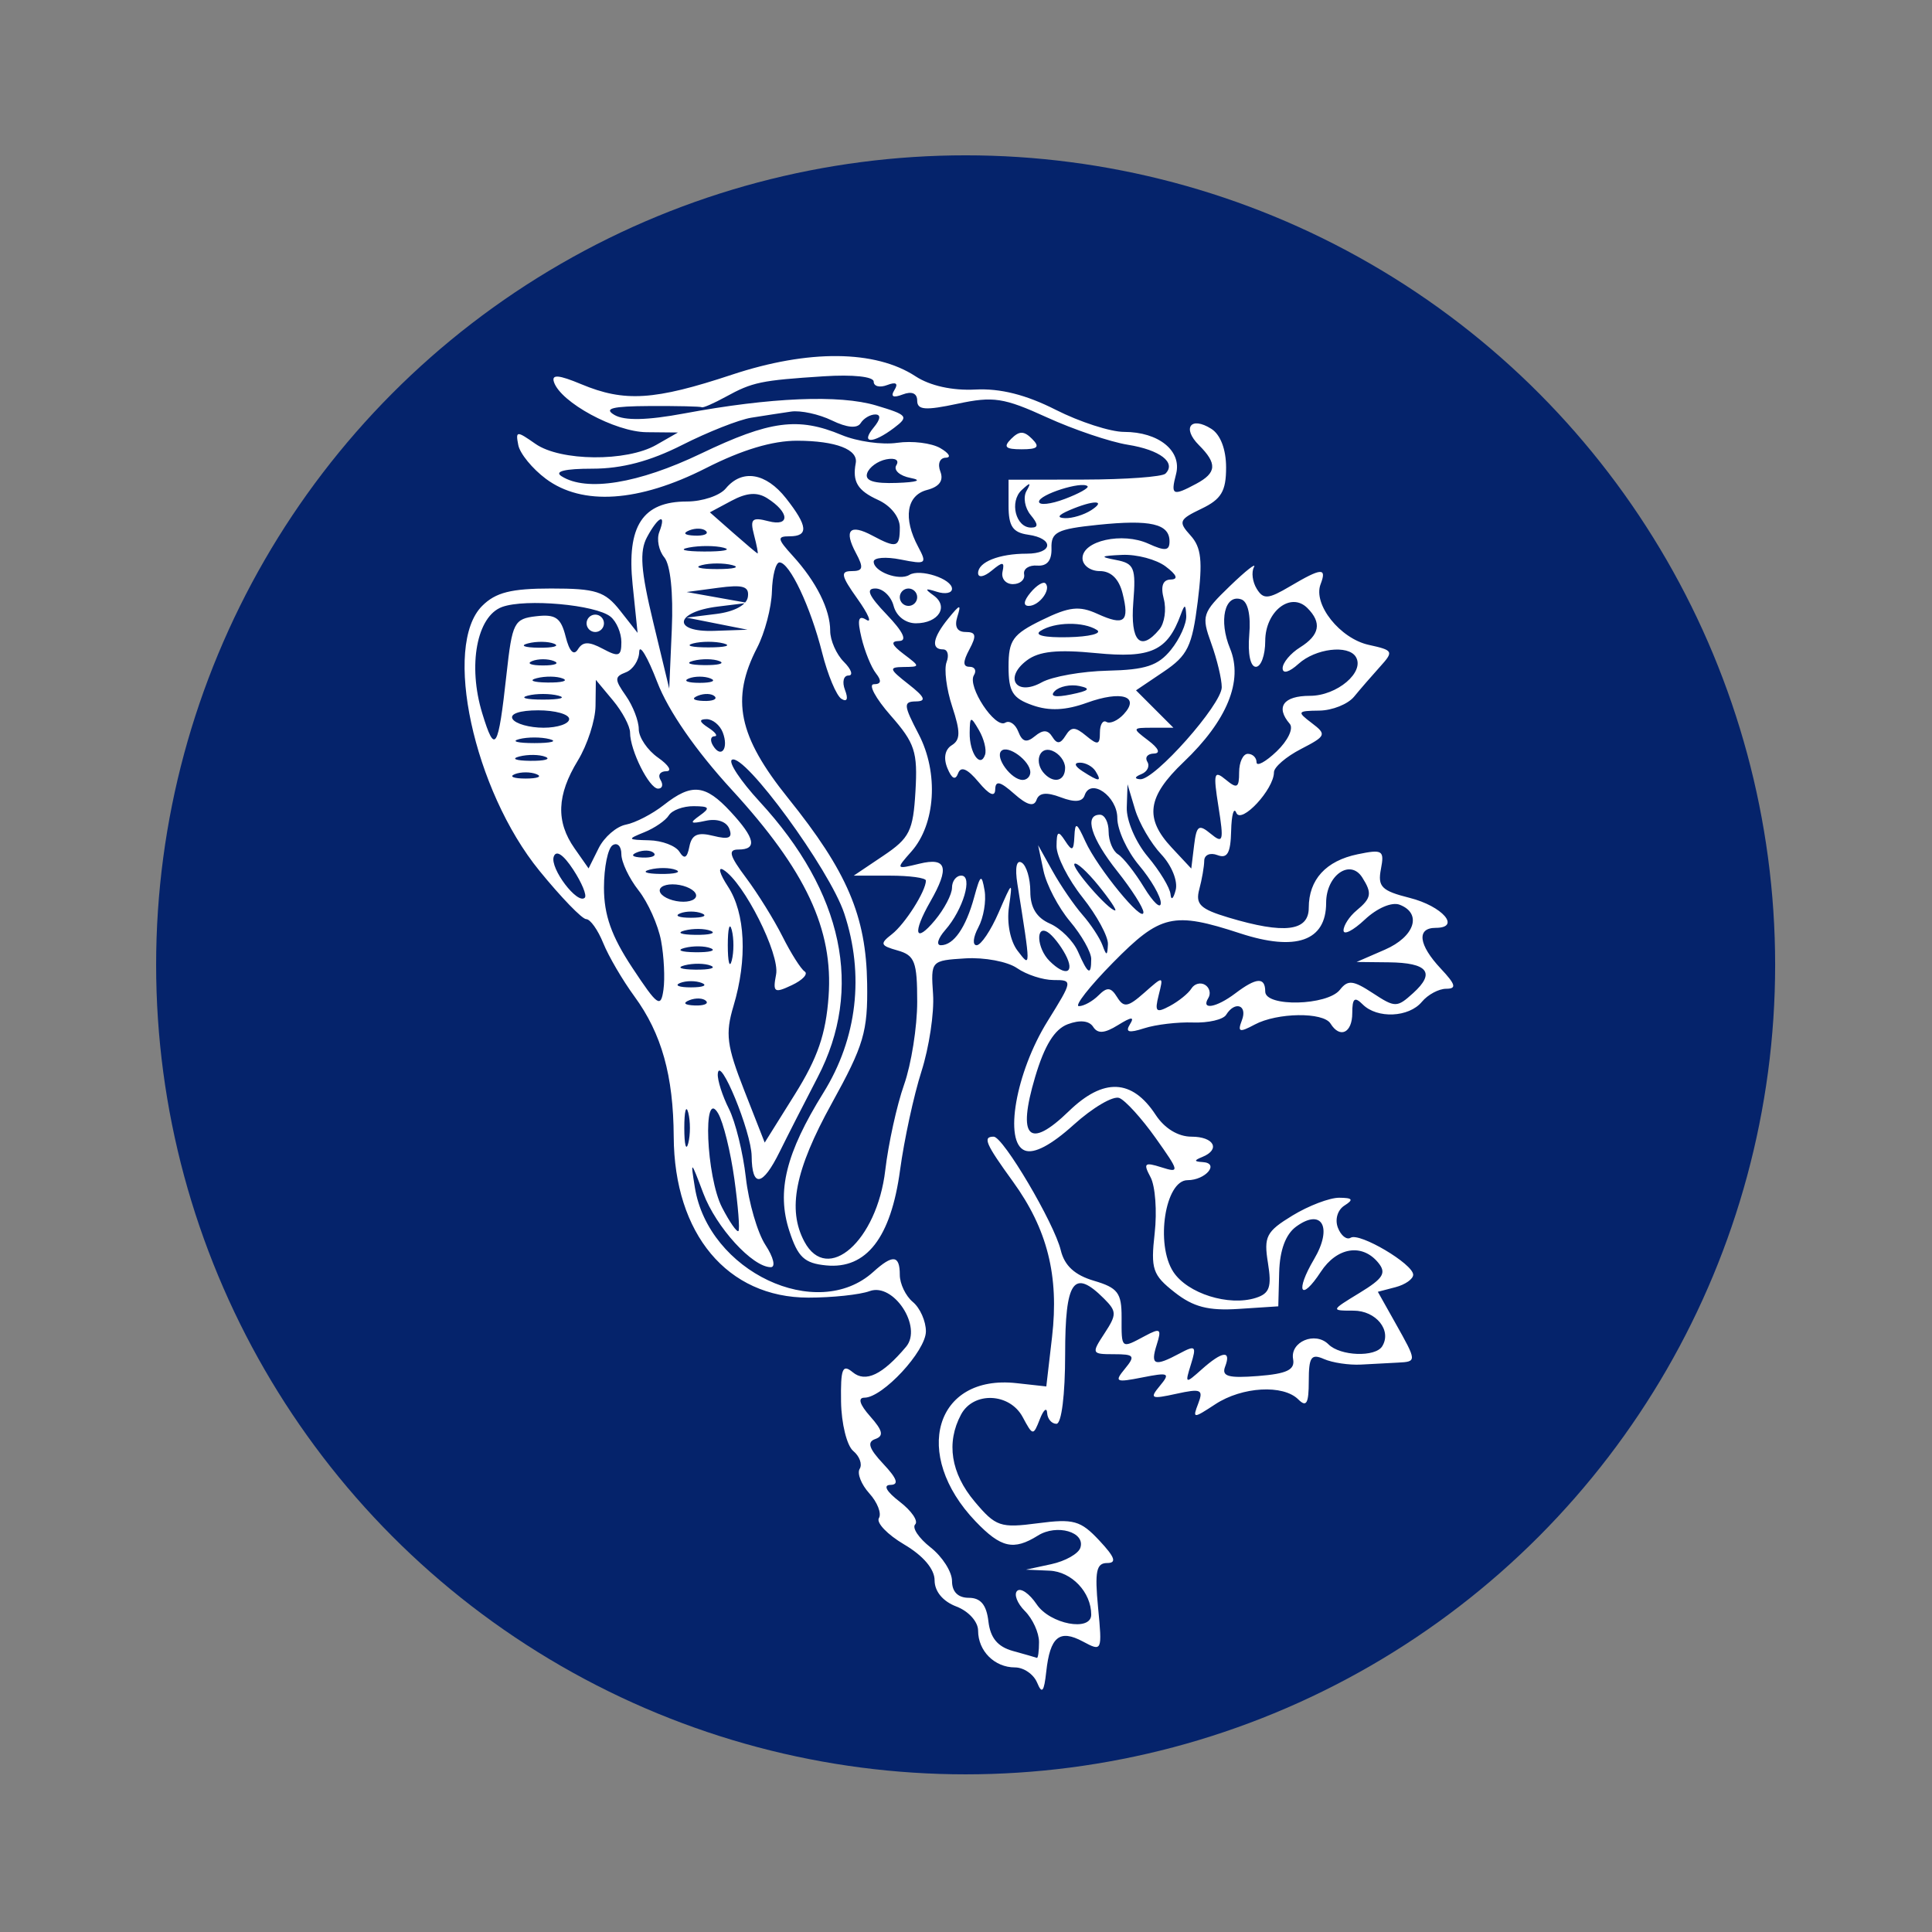 <?xml version="1.0" encoding="UTF-8" standalone="no"?>
<!-- Created with Inkscape (http://www.inkscape.org/) -->

<svg
   xmlns:dc="http://purl.org/dc/elements/1.1/"
   xmlns:cc="http://creativecommons.org/ns#"
   xmlns:rdf="http://www.w3.org/1999/02/22-rdf-syntax-ns#"
   xmlns:svg="http://www.w3.org/2000/svg"
   xmlns="http://www.w3.org/2000/svg"
   xmlns:sodipodi="http://sodipodi.sourceforge.net/DTD/sodipodi-0.dtd"
   xmlns:inkscape="http://www.inkscape.org/namespaces/inkscape"
   width="500"
   height="500"
   viewBox="0 0 500 500"
   id="svg2"
   version="1.1"
   inkscape:version="0.91 r13725"
   inkscape:export-filename="C:\Users\domay\Documents\GitHub\brizzlepuffs\media\teams\chimeras.png"
   inkscape:export-xdpi="90"
   inkscape:export-ydpi="90"
   sodipodi:docname="chimeras.svg">
  <rect x="0" y="0" width="500" height="500" fill="#808080" stroke="none"/>
  <defs
     id="defs4" />
  <sodipodi:namedview
     id="base"
     pagecolor="#ffffff"
     bordercolor="#666666"
     borderopacity="1.0"
     inkscape:pageopacity="0.0"
     inkscape:pageshadow="2"
     inkscape:zoom="0.7"
     inkscape:cx="72.149294"
     inkscape:cy="178.18836"
     inkscape:document-units="px"
     inkscape:current-layer="layer1"
     showgrid="false"
     units="px"
     inkscape:window-width="1563"
     inkscape:window-height="979"
     inkscape:window-x="-8"
     inkscape:window-y="-8"
     inkscape:window-maximized="1" />
  <g
     inkscape:label="Layer 1"
     inkscape:groupmode="layer"
     id="layer1"
     transform="translate(0,-552.362)">
    <g
       id="g4151"
       transform="matrix(0.838,0,0,0.838,40.406,129.681)">
      <circle
         r="250"
         cy="802.362"
         cx="250"
         id="path3349"
         style="opacity:1;fill:#05236b;fill-opacity:1;stroke:none;stroke-width:5;stroke-miterlimit:4;stroke-dasharray:none;stroke-opacity:1" />
      <path
         sodipodi:nodetypes="csscscssccccscssssssssscsssssssssssssssssssssssssscsssssscsssssssssssssccsssssssssssssssscccssccssssscssssssssssssscsssssssssssssssscsscsssscsscscsscccccsscscccscccccccsccsscccsssssscsccscssscccscsccssssscccsscccccccccccsscscsscscscssssssscssssssssssssssscsssssccccccsssscsscscsssssssssssssssssscssscsssssssssssssscssccssssscccsssssssssssssscccsssssssscccccsssscccccssssssssssscssssssssssssssscsscssssssssccsssssssssscscsssssssscssssscscsssssssccssssssssssscsssssssssssssssssccssssssssssssscssscsssssssssscssssssssssssssssssssccccccccccssssssssssssssssscsccssscccccccsssssscsssssssssssssscsscccccsssscsscsssssssssssscssscsscccccssssssscsscssscssssccsssssssssssssssssscccccccscsscssssscccccsssscssssssssssccccccccccsssscscccsscsssssccssscccssccsssssssssccsccsssscscscccccssssssscsssssssssss"
         inkscape:connector-curvature="0"
         id="path3347"
         d="m 272.073,1024.043 c -1.062,-2.586 -4.145,-4.702 -6.852,-4.702 -6.29,0 -11.37,-5.072 -11.37,-11.352 0,-2.758 -2.94,-6.021 -6.718,-7.457 -4.163,-1.583 -6.718,-4.658 -6.718,-8.085 0,-3.473 -3.499,-7.596 -9.401,-11.078 -5.17,-3.051 -8.68,-6.714 -7.798,-8.14 0.882,-1.426 -0.448,-4.859 -2.954,-7.629 -2.506,-2.77 -3.847,-6.184 -2.98,-7.588 0.867,-1.403 -0.032,-3.887 -1.998,-5.519 -1.966,-1.632 -3.658,-8.478 -3.76,-15.212 -0.155,-10.246 0.434,-11.732 3.605,-9.1 3.959,3.286 9.189,0.79 16.47,-7.857 5.154,-6.121 -3.863,-19.914 -11.243,-17.197 -3.007,1.107 -11.514,2.013 -18.904,2.013 -25.024,0 -41.455,-19.633 -41.606,-49.711 -0.094,-18.837 -3.739,-31.851 -12.129,-43.31 -3.66,-4.999 -7.998,-12.414 -9.64,-16.478 -1.642,-4.064 -4.009,-7.39 -5.261,-7.39 -1.252,0 -7.756,-6.726 -14.452,-14.947 -20.311,-24.933 -29.947,-69.519 -17.678,-81.788 4.165,-4.165 8.957,-5.374 21.302,-5.374 13.871,0 16.623,0.884 21.316,6.851 l 5.389,6.851 -1.543,-14.952 c -1.865,-18.066 3.08,-25.62 16.771,-25.62 4.763,0 10.165,-1.814 12.005,-4.031 5.036,-6.068 12.39,-4.864 18.615,3.049 6.744,8.574 7.032,11.73 1.07,11.73 -3.909,0 -3.777,0.793 1.008,6.046 7.279,7.991 11.553,16.553 11.553,23.144 0,2.947 1.9,7.259 4.223,9.582 2.322,2.322 2.965,4.223 1.428,4.223 -1.537,0 -2.023,2.012 -1.079,4.471 1.061,2.765 0.642,3.808 -1.097,2.733 -1.547,-0.956 -4.235,-7.383 -5.972,-14.282 -3.566,-14.161 -10.036,-27.854 -13.162,-27.854 -1.147,0 -2.2,4.051 -2.341,9.002 -0.14,4.951 -2.194,12.751 -4.563,17.333 -8.194,15.846 -5.835,27.315 9.554,46.448 18.263,22.707 24.103,36.394 24.419,57.228 0.226,14.925 -0.996,19.068 -10.952,37.102 -11.333,20.531 -13.741,32.723 -8.425,42.657 7.109,13.283 22.408,-0.226 24.973,-22.053 0.965,-8.211 3.579,-20.102 5.81,-26.423 2.23,-6.321 4.055,-17.851 4.055,-25.621 0,-12.356 -0.758,-14.341 -6.046,-15.829 -5.364,-1.509 -5.565,-2.075 -1.782,-5.016 4.058,-3.155 10.516,-13.333 10.516,-16.574 0,-0.836 -5.016,-1.52 -11.146,-1.52 l -11.146,0 9.13,-6.137 c 8.134,-5.467 9.218,-7.64 9.934,-19.909 0.712,-12.199 -0.164,-14.875 -7.668,-23.422 -4.659,-5.307 -6.989,-9.649 -5.177,-9.649 2.255,0 2.46,-1.06 0.649,-3.359 -1.455,-1.847 -3.465,-6.785 -4.467,-10.974 -1.36,-5.685 -0.98,-7.094 1.501,-5.561 1.828,1.13 0.585,-1.792 -2.762,-6.493 -5.057,-7.102 -5.358,-8.546 -1.777,-8.546 3.534,0 3.77,-1.006 1.309,-5.604 -3.791,-7.083 -1.882,-9.093 5.091,-5.362 7.48,4.003 8.468,3.708 8.468,-2.527 0,-3.186 -2.777,-6.697 -6.718,-8.493 -6.319,-2.879 -7.977,-5.61 -6.894,-11.357 0.796,-4.223 -6.127,-6.88 -18.038,-6.923 -7.655,-0.027 -17.083,2.8 -28.215,8.46 -20.699,10.526 -38.178,11.695 -49.433,3.306 -4.175,-3.112 -8.012,-7.798 -8.525,-10.412 -0.872,-4.443 -0.526,-4.468 5.3,-0.387 7.695,5.39 28.12,5.574 37.283,0.336 l 6.718,-3.84 -9.679,-0.095 c -9.719,-0.096 -26.548,-9.21 -28.612,-15.495 -0.796,-2.425 1.457,-2.246 8.44,0.672 13.366,5.585 22.572,5.002 46.563,-2.949 23.612,-7.826 44.234,-7.64 56.671,0.509 4.466,2.927 11.366,4.454 18.461,4.087 7.717,-0.4 15.628,1.592 24.816,6.248 7.418,3.759 16.923,6.834 21.124,6.834 10.695,0 17.925,5.87 16.052,13.034 -1.715,6.559 -1.041,6.883 6.224,2.994 6.337,-3.391 6.539,-6.242 0.847,-11.933 -5.317,-5.317 -2.513,-9.037 3.808,-5.05 2.834,1.788 4.574,6.336 4.574,11.961 0,7.308 -1.478,9.784 -7.587,12.712 -6.972,3.342 -7.247,4.013 -3.393,8.271 3.338,3.688 3.79,7.869 2.213,20.477 -1.721,13.764 -3.101,16.597 -10.517,21.595 l -8.536,5.752 5.775,5.775 5.775,5.775 -6.485,0 c -6.279,0 -6.319,0.125 -1.269,3.945 3.217,2.433 3.868,3.978 1.699,4.031 -1.935,0.047 -2.834,1.191 -1.999,2.543 0.835,1.352 -1.2e-4,3.07 -1.857,3.819 -2.078,0.838 -2.216,1.442 -0.359,1.573 4.446,0.313 25.198,-23.095 25.198,-28.423 0,-2.514 -1.462,-8.614 -3.248,-13.555 -3.081,-8.52 -2.785,-9.43 5.735,-17.657 4.941,-4.771 8.296,-7.407 7.456,-5.859 -0.84,1.548 -0.448,4.56 0.869,6.692 2.056,3.327 3.519,3.214 10.314,-0.8 9.699,-5.729 11.398,-5.842 9.396,-0.626 -2.39,6.228 5.997,16.777 14.893,18.731 7.589,1.667 7.757,1.996 3.45,6.759 -2.49,2.754 -6.087,6.907 -7.992,9.23 -1.906,2.323 -6.742,4.262 -10.748,4.309 -6.808,0.08 -6.961,0.33 -2.336,3.835 4.668,3.537 4.478,3.992 -3.359,8.045 -4.569,2.363 -8.307,5.585 -8.307,7.162 0,5.288 -10.152,16.193 -11.638,12.501 -0.755,-1.877 -1.469,0.646 -1.586,5.607 -0.162,6.867 -1.175,8.651 -4.243,7.474 -2.217,-0.851 -4.047,-0.074 -4.067,1.728 -0.021,1.801 -0.709,5.779 -1.531,8.839 -1.242,4.626 0.288,6.099 9.082,8.733 17.208,5.156 24.731,4.232 24.731,-3.036 0,-8.7 5.299,-14.497 15.104,-16.522 7.713,-1.593 8.29,-1.224 7.177,4.597 -1.038,5.432 0.22,6.69 8.875,8.871 10.146,2.556 15.959,9.259 8.03,9.259 -5.959,0 -5.295,5.263 1.588,12.591 4.605,4.902 4.959,6.219 1.673,6.219 -2.294,0 -5.675,1.814 -7.515,4.031 -4.018,4.842 -13.805,5.273 -18.272,0.806 -2.508,-2.508 -3.225,-1.911 -3.225,2.687 0,6.113 -3.804,7.939 -6.718,3.225 -2.228,-3.605 -16.459,-3.415 -23.424,0.313 -4.732,2.532 -5.345,2.323 -3.938,-1.344 1.802,-4.697 -2.164,-6.055 -4.874,-1.67 -0.909,1.471 -5.515,2.537 -10.235,2.369 -4.721,-0.167 -11.493,0.634 -15.049,1.78 -4.805,1.549 -5.941,1.234 -4.421,-1.224 1.494,-2.417 0.498,-2.35 -3.692,0.249 -4.165,2.582 -6.267,2.73 -7.671,0.537 -1.222,-1.91 -4.103,-2.208 -7.833,-0.812 -4.094,1.532 -7.182,6.525 -10.088,16.31 -5.586,18.81 -1.927,22.518 10.415,10.555 10.696,-10.367 19.517,-9.998 26.802,1.119 2.753,4.201 6.935,6.749 11.078,6.749 6.977,0 9.055,3.958 3.297,6.282 -2.583,1.042 -2.547,1.404 0.159,1.567 5.325,0.321 0.918,5.586 -4.676,5.586 -6.922,0 -9.99,19.779 -4.393,28.321 4.374,6.675 17.091,10.688 25.456,8.034 4.277,-1.358 4.973,-3.35 3.765,-10.79 -1.325,-8.167 -0.53,-9.705 7.578,-14.648 4.982,-3.038 11.477,-5.509 14.433,-5.492 4.153,0.027 4.522,0.571 1.624,2.406 -2.138,1.354 -3.013,4.297 -2.034,6.847 0.944,2.46 2.717,3.854 3.94,3.098 2.747,-1.698 19.311,8.106 19.311,11.43 0,1.327 -2.456,3.055 -5.457,3.84 l -5.457,1.427 5.457,9.717 c 6.619,11.784 6.622,11.846 0.755,12.15 -2.586,0.134 -7.725,0.407 -11.42,0.607 -3.695,0.199 -8.834,-0.569 -11.42,-1.708 -3.948,-1.739 -4.702,-0.645 -4.702,6.816 0,6.911 -0.717,8.17 -3.225,5.662 -4.679,-4.679 -17.351,-3.952 -25.627,1.471 -6.875,4.504 -7.089,4.496 -5.282,-0.212 1.664,-4.336 0.871,-4.686 -6.794,-3.002 -7.81,1.715 -8.314,1.468 -5.044,-2.472 3.272,-3.943 2.732,-4.2 -5.427,-2.583 -8.233,1.631 -8.724,1.385 -5.373,-2.689 3.279,-3.987 2.899,-4.484 -3.421,-4.484 -6.876,0 -6.971,-0.21 -2.905,-6.415 3.824,-5.837 3.813,-6.806 -0.13,-10.748 -9.374,-9.375 -12.011,-5.608 -12.011,17.163 0,12.54 -1.12,21.497 -2.687,21.497 -1.478,0 -2.772,-1.511 -2.876,-3.359 -0.104,-1.847 -1.123,-0.968 -2.265,1.955 -2.017,5.162 -2.168,5.143 -5.28,-0.672 -4.019,-7.51 -15.198,-7.973 -19.043,-0.789 -4.638,8.667 -3.153,18.133 4.221,26.896 6.492,7.715 7.913,8.203 19.481,6.68 11.068,-1.457 13.215,-0.855 18.993,5.319 4.859,5.192 5.471,6.962 2.41,6.962 -3.318,0 -3.852,2.631 -2.786,13.728 1.301,13.542 1.237,13.684 -4.714,10.499 -7.216,-3.861 -10.116,-1.458 -11.295,9.361 -0.679,6.226 -1.318,6.991 -2.81,3.359 z m 0.587,-12.572 c 0,-2.85 -1.958,-7.14 -4.351,-9.533 -2.393,-2.392 -3.47,-5.2 -2.393,-6.238 1.076,-1.038 3.786,0.833 6.022,4.159 4.123,6.132 16.845,8.536 16.845,3.182 0,-6.907 -6.036,-13.279 -12.858,-13.577 l -7.295,-0.318 7.84,-1.697 c 4.312,-0.933 8.342,-3.208 8.957,-5.055 1.618,-4.864 -7.249,-7.429 -13.085,-3.784 -7.536,4.706 -11.424,3.828 -19.263,-4.354 -19.835,-20.703 -12.527,-45.478 12.598,-42.709 l 9.235,1.018 1.777,-15.312 c 2.187,-18.842 -1.449,-33.275 -12.081,-47.952 -8.485,-11.714 -9.411,-13.873 -5.95,-13.873 2.932,0 18.69,26.681 20.726,35.094 1.15,4.752 4.315,7.661 10.235,9.405 7.368,2.171 8.566,3.75 8.544,11.258 -0.029,9.888 -0.191,9.757 7.175,5.815 4.82,-2.58 5.246,-2.268 3.673,2.687 -2.016,6.351 -0.702,6.849 7.075,2.687 4.921,-2.634 5.261,-2.307 3.497,3.359 -1.89,6.067 -1.779,6.12 3.316,1.574 6.383,-5.695 9.223,-6.038 7.242,-0.877 -1.16,3.024 0.969,3.635 10.161,2.917 8.914,-0.697 11.443,-1.912 10.831,-5.205 -0.999,-5.381 6.834,-8.668 10.921,-4.581 3.645,3.646 14.474,4.036 16.598,0.599 3.025,-4.894 -1.892,-10.991 -8.871,-11.001 -7.067,0 -7.058,-0.038 1.871,-5.481 7.384,-4.502 8.397,-6.166 5.717,-9.395 -4.951,-5.965 -12.713,-4.702 -17.68,2.878 -6.22,9.494 -8.013,6.136 -2.083,-3.902 5.799,-9.817 2.446,-15.889 -5.546,-10.045 -3.239,2.369 -5.05,7.257 -5.23,14.117 l -0.275,10.494 -12.241,0.798 c -9.373,0.611 -14.008,-0.593 -19.782,-5.134 -6.795,-5.344 -7.404,-7.151 -6.153,-18.247 0.763,-6.774 0.191,-14.554 -1.273,-17.289 -2.315,-4.326 -1.881,-4.726 3.338,-3.069 5.712,1.813 5.627,1.379 -1.785,-9.066 -4.281,-6.033 -9.322,-11.585 -11.203,-12.337 -1.88,-0.752 -8.22,2.97 -14.088,8.271 -6.956,6.284 -12.203,9.05 -15.077,7.947 -6.588,-2.528 -2.815,-24.1 6.975,-39.877 7.845,-12.643 7.863,-12.764 1.911,-12.764 -3.305,0 -8.394,-1.656 -11.309,-3.68 -2.915,-2.024 -10.102,-3.378 -15.971,-3.01 -10.62,0.667 -10.667,0.719 -9.96,11.069 0.391,5.72 -1.222,16.445 -3.586,23.835 -2.363,7.39 -5.336,21.108 -6.606,30.485 -2.828,20.881 -10.407,30.647 -22.836,29.43 -6.723,-0.659 -8.706,-2.516 -11.355,-10.631 -3.993,-12.232 -1.087,-24.022 10.524,-42.701 10.429,-16.777 12.712,-36.449 6.426,-55.374 -4.516,-13.597 -30.946,-49.742 -34.691,-47.443 -1.177,0.723 2.677,6.54 8.565,12.928 25.863,28.058 32.127,57.801 17.924,85.109 -4.096,7.876 -9.387,18.25 -11.756,23.054 -5.267,10.678 -8.539,11.187 -8.633,1.344 -0.072,-7.521 -10.063,-31.776 -10.46,-25.394 -0.12,1.921 1.427,6.758 3.437,10.748 2.01,3.991 4.365,13.55 5.233,21.243 0.868,7.693 3.595,17.064 6.059,20.825 2.48,3.785 3.21,6.838 1.634,6.838 -5.646,0 -16.885,-12.315 -20.845,-22.84 -3.856,-10.249 -3.977,-10.332 -2.599,-1.789 4.185,25.947 37.717,41.823 55.104,26.088 6.04,-5.467 8.188,-5.23 8.188,0.9 0,2.775 1.814,6.55 4.031,8.39 2.217,1.84 4.031,5.922 4.031,9.071 0,6.076 -13.355,20.487 -18.985,20.487 -2.117,0 -1.466,2.116 1.774,5.767 3.898,4.392 4.271,6.063 1.564,7.007 -2.61,0.91 -1.949,2.95 2.484,7.669 4.282,4.558 4.925,6.446 2.212,6.488 -2.351,0.038 -1.252,2.038 2.85,5.19 3.673,2.822 5.83,5.978 4.794,7.015 -1.036,1.036 1.098,4.229 4.743,7.097 3.645,2.867 6.627,7.543 6.627,10.392 0,3.329 1.857,5.179 5.196,5.179 3.649,0 5.449,2.168 6.046,7.283 0.596,5.108 2.857,7.837 7.568,9.137 3.695,1.019 7.02,1.974 7.39,2.121 0.369,0.148 0.672,-2.064 0.672,-4.915 z M 178.562,868.423 c -1.161,-8.371 -3.402,-17.44 -4.979,-20.153 -4.854,-8.35 -3.704,19.56 1.197,29.038 2.326,4.498 4.603,7.763 5.061,7.256 0.458,-0.507 -0.117,-7.77 -1.278,-16.141 z m -14.22,-20.385 c -0.676,-2.586 -1.229,-0.47 -1.229,4.702 0,5.173 0.553,7.289 1.229,4.702 0.676,-2.586 0.676,-6.819 0,-9.405 z m 43.329,-35.896 c 1.499,-20.728 -7.022,-38.921 -29.912,-63.864 -11.148,-12.148 -19.574,-24.329 -23.007,-33.262 -2.98,-7.752 -5.481,-11.941 -5.558,-9.309 -0.077,2.633 -1.936,5.476 -4.132,6.319 -3.531,1.355 -3.531,2.19 0,7.231 2.196,3.135 3.992,7.78 3.992,10.323 0,2.543 2.687,6.506 5.972,8.807 3.285,2.301 4.422,4.183 2.529,4.183 -1.894,0 -2.696,1.209 -1.783,2.687 0.913,1.478 0.574,2.687 -0.754,2.687 -2.736,0 -8.651,-11.826 -8.651,-17.295 0,-1.984 -2.378,-6.461 -5.285,-9.95 l -5.285,-6.344 -0.099,8.061 c -0.055,4.434 -2.513,12.02 -5.464,16.859 -6.497,10.656 -6.806,18.85 -1.022,27.106 l 4.342,6.199 3.115,-6.249 c 1.713,-3.437 5.498,-6.708 8.41,-7.268 2.912,-0.561 8.184,-3.292 11.715,-6.07 8.627,-6.786 12.791,-6.369 20.603,2.06 7.603,8.204 8.327,11.7 2.422,11.7 -3.279,0 -2.774,1.862 2.37,8.733 3.595,4.803 8.663,12.965 11.26,18.138 2.598,5.173 5.671,10.024 6.831,10.781 1.159,0.757 -0.615,2.661 -3.943,4.231 -5.456,2.575 -5.935,2.248 -4.871,-3.317 1.199,-6.271 -9.932,-28.387 -16.244,-32.278 -1.83,-1.128 -1.211,1.186 1.375,5.141 5.387,8.237 6.045,22.428 1.712,36.89 -2.57,8.577 -2.103,12.244 3.323,26.083 l 6.313,16.102 9.308,-14.881 c 7.048,-11.267 9.578,-18.61 10.419,-30.236 z m 112.05,-2.453 c 0.923,-1.494 2.824,-2.009 4.224,-1.143 1.4,0.865 1.85,2.699 0.999,4.074 -2.361,3.82 2.485,2.98 8.334,-1.444 6.543,-4.949 9.247,-5.112 9.247,-0.556 0,4.821 19.213,4.357 23.064,-0.557 2.449,-3.125 4.059,-2.962 10.145,1.026 6.912,4.529 7.468,4.529 12.476,-0.003 6.964,-6.302 4.52,-9.377 -7.554,-9.505 l -9.918,-0.105 8.733,-3.796 c 9.214,-4.005 11.578,-11.193 4.566,-13.884 -2.402,-0.922 -6.955,1.019 -10.748,4.583 -3.62,3.4 -6.581,4.911 -6.581,3.356 0,-1.555 1.814,-4.332 4.031,-6.172 4.582,-3.803 4.842,-5.309 1.759,-10.168 -3.74,-5.895 -11.164,-0.691 -11.164,7.826 0,11.769 -9.289,15.065 -26.548,9.42 -20.697,-6.77 -24.593,-5.873 -39.286,9.045 -7.278,7.39 -12.009,13.435 -10.513,13.435 1.496,0 4.222,-1.501 6.057,-3.336 2.657,-2.657 3.827,-2.542 5.748,0.565 2.045,3.309 3.316,3.102 8.371,-1.366 5.957,-5.264 5.959,-5.264 4.458,0.732 -1.292,5.162 -0.809,5.629 3.459,3.344 2.728,-1.46 5.716,-3.877 6.64,-5.371 z M 155.934,794.888 c -0.906,-4.829 -4.034,-11.814 -6.951,-15.523 -2.917,-3.708 -5.304,-8.739 -5.304,-11.18 0,-2.44 -1.209,-3.69 -2.687,-2.776 -1.478,0.913 -2.687,6.823 -2.687,13.133 0,8.442 2.307,14.963 8.733,24.686 7.841,11.864 8.825,12.561 9.638,6.826 0.498,-3.513 0.164,-10.338 -0.742,-15.167 z m 13.889,18.609 c -0.893,-0.893 -3.211,-0.988 -5.15,-0.212 -2.144,0.858 -1.507,1.495 1.623,1.623 2.833,0.117 4.42,-0.518 3.527,-1.411 z m -1.288,-5.53 c -1.847,-0.745 -4.87,-0.745 -6.718,0 -1.847,0.745 -0.336,1.355 3.359,1.355 3.695,0 5.206,-0.61 3.359,-1.355 z m 2.738,-5.357 c -1.819,-0.736 -5.447,-0.781 -8.061,-0.1 -2.614,0.681 -1.126,1.284 3.308,1.338 4.434,0.055 6.573,-0.503 4.754,-1.239 z m 6.504,-11.001 c -0.676,-2.586 -1.229,-0.47 -1.229,4.702 0,5.173 0.553,7.289 1.229,4.702 0.676,-2.586 0.676,-6.819 0,-9.405 z m 103.025,7.539 c -1.538,-2.873 -3.999,-5.968 -5.469,-6.876 -3.785,-2.339 -3.329,4.995 0.552,8.876 5.017,5.017 8.019,3.796 4.917,-2 z m 7.981,1.4 c 0,-2.103 -2.944,-7.324 -6.543,-11.601 -3.599,-4.277 -7.289,-11.323 -8.201,-15.657 l -1.658,-7.881 4.497,8.061 c 2.473,4.434 6.614,10.48 9.202,13.435 2.588,2.956 5.368,7.188 6.179,9.405 1.24,3.392 1.507,3.344 1.686,-0.302 0.117,-2.383 -3.415,-8.898 -7.849,-14.477 -4.434,-5.579 -8.043,-12.698 -8.02,-15.82 0.034,-4.65 0.512,-4.947 2.646,-1.646 2.168,3.355 2.648,3.129 2.864,-1.344 0.223,-4.614 0.703,-4.396 3.4,1.548 3.709,8.176 17.92,25.517 17.92,21.868 0,-1.388 -3.628,-7.089 -8.061,-12.668 -8.116,-10.213 -10.348,-17.466 -5.374,-17.466 1.478,0 2.687,2.347 2.687,5.216 0,2.869 1.307,6.024 2.905,7.011 1.598,0.987 5.221,5.593 8.051,10.235 2.831,4.642 5.151,6.801 5.156,4.797 0.005,-2.004 -3.013,-7.235 -6.708,-11.626 -3.695,-4.391 -6.718,-10.952 -6.718,-14.58 0,-6.782 -8.261,-12.547 -10.095,-7.045 -0.683,2.051 -3.076,2.251 -7.372,0.618 -4.412,-1.678 -6.706,-1.431 -7.49,0.806 -0.777,2.216 -2.933,1.624 -6.897,-1.895 -4.343,-3.855 -5.789,-4.187 -5.856,-1.344 -0.059,2.474 -1.833,1.685 -5.145,-2.286 -3.439,-4.123 -5.459,-4.982 -6.315,-2.687 -0.839,2.247 -1.944,1.713 -3.308,-1.6 -1.272,-3.089 -0.763,-5.768 1.344,-7.07 2.696,-1.666 2.726,-4.116 0.146,-11.932 -1.785,-5.409 -2.569,-11.599 -1.742,-13.755 0.827,-2.156 0.333,-3.92 -1.098,-3.92 -3.811,0 -3.185,-3.633 1.647,-9.563 3.629,-4.454 4.034,-4.529 2.771,-0.514 -0.959,3.049 -0.058,4.702 2.562,4.702 3.208,0 3.448,1.107 1.165,5.374 -2.062,3.852 -2.043,5.374 0.064,5.374 1.617,0 2.214,1.175 1.326,2.611 -2.123,3.435 6.553,16.588 9.671,14.662 1.327,-0.82 3.149,0.43 4.051,2.779 1.21,3.153 2.547,3.515 5.116,1.383 2.495,-2.071 4.02,-2.009 5.396,0.218 1.415,2.289 2.482,2.192 4.065,-0.369 1.752,-2.835 2.925,-2.827 6.382,0.042 3.57,2.963 4.235,2.805 4.235,-1.003 0,-2.485 0.907,-3.969 2.015,-3.298 1.108,0.671 3.515,-0.403 5.347,-2.386 5.137,-5.56 -0.731,-7.38 -11.38,-3.53 -6.537,2.364 -11.597,2.598 -16.779,0.775 -6.177,-2.172 -7.419,-4.172 -7.419,-11.949 0,-8.163 1.298,-9.974 10.302,-14.371 8.449,-4.126 11.532,-4.471 17.142,-1.915 8.375,3.816 9.984,2.496 7.761,-6.364 -1.117,-4.452 -3.578,-6.843 -7.04,-6.843 -2.928,0 -5.323,-1.791 -5.323,-3.979 0,-5.41 12.346,-8.128 20.351,-4.48 5.176,2.359 6.52,2.211 6.52,-0.715 0,-5.431 -5.868,-6.786 -22.121,-5.108 -12.622,1.303 -14.488,2.243 -14.333,7.219 0.119,3.806 -1.36,5.602 -4.419,5.365 -2.528,-0.196 -4.342,1.014 -4.031,2.687 0.312,1.673 -1.247,3.043 -3.464,3.043 -2.217,0 -3.66,-1.716 -3.207,-3.814 0.681,-3.153 0.099,-3.213 -3.359,-0.343 -2.343,1.945 -4.182,2.271 -4.182,0.742 0,-3.404 6.477,-5.991 14.999,-5.991 8.196,0 8.559,-4.708 0.452,-5.859 -4.736,-0.673 -6.046,-2.606 -6.046,-8.92 l 0,-8.061 23.334,-0.045 c 12.833,-0.024 24.14,-0.851 25.125,-1.837 3.415,-3.415 -1.672,-7.323 -11.605,-8.914 -5.49,-0.88 -16.755,-4.69 -25.033,-8.468 -13.269,-6.056 -16.53,-6.554 -27.543,-4.205 -10.002,2.133 -12.492,1.943 -12.492,-0.956 0,-2.273 -1.664,-2.982 -4.471,-1.905 -2.986,1.146 -3.832,0.682 -2.548,-1.397 1.257,-2.034 0.478,-2.558 -2.246,-1.513 -2.294,0.88 -4.17,0.407 -4.17,-1.052 0,-1.553 -6.401,-2.237 -15.451,-1.65 -19.406,1.259 -21.969,1.795 -30.23,6.325 -3.695,2.026 -7.02,3.479 -7.39,3.23 -0.369,-0.25 -7.625,-0.417 -16.123,-0.372 -11.585,0.061 -14.3,0.752 -10.852,2.763 3.105,1.81 10.088,1.658 21.497,-0.468 26.7,-4.975 47.994,-5.856 59.341,-2.456 9.729,2.915 10.121,3.406 5.513,6.898 -6.609,5.007 -10.493,4.945 -6.306,-0.1 2.109,-2.542 2.29,-4.031 0.488,-4.031 -1.572,0 -3.602,1.205 -4.512,2.677 -1.061,1.717 -4.249,1.417 -8.892,-0.837 -3.98,-1.933 -9.655,-3.162 -12.611,-2.731 -2.956,0.431 -8.483,1.282 -12.282,1.891 -3.799,0.609 -13.406,4.4 -21.348,8.425 -9.91,5.022 -18.594,7.317 -27.682,7.317 -8.537,0 -11.932,0.83 -9.554,2.336 7.687,4.869 23.722,2.265 43.028,-6.987 21.314,-10.215 30.029,-11.368 43.465,-5.754 4.805,2.008 12.517,3.096 17.137,2.418 4.62,-0.678 10.625,0.061 13.345,1.642 2.72,1.581 3.472,2.912 1.671,2.956 -1.852,0.046 -2.576,1.903 -1.666,4.273 1.074,2.799 -0.292,4.688 -4.115,5.688 -6.342,1.659 -7.445,8.755 -2.729,17.566 2.8,5.231 2.451,5.486 -5.374,3.921 -4.603,-0.921 -8.368,-0.624 -8.368,0.659 0,3.093 7.888,6.019 11.015,4.086 3.266,-2.018 13.169,1.209 13.169,4.292 0,1.332 -2.116,1.741 -4.702,0.909 -3.64,-1.171 -3.866,-0.916 -0.999,1.127 4.816,3.434 1.534,8.615 -5.457,8.615 -3.207,0 -6.048,-2.221 -6.873,-5.374 -0.773,-2.956 -3.304,-5.374 -5.625,-5.374 -3.057,0 -2.091,2.222 3.503,8.061 5.071,5.293 6.397,8.091 3.862,8.147 -2.773,0.061 -2.391,1.198 1.354,4.031 5.163,3.905 5.163,3.946 0,4.005 -4.664,0.053 -4.506,0.615 1.502,5.314 5.07,3.966 5.635,5.269 2.305,5.314 -3.946,0.053 -3.857,1.126 0.841,10.136 6.216,11.922 5.233,27.767 -2.247,36.215 -4.869,5.499 -4.839,5.546 2.459,3.771 8.475,-2.061 9.4,1.173 3.359,11.741 -5.566,9.737 -4.72,13.134 1.433,5.748 2.907,-3.489 5.285,-8.024 5.285,-10.077 0,-2.053 1.291,-3.733 2.868,-3.733 3.671,0 0.578,10.503 -4.946,16.794 -2.271,2.586 -2.881,4.702 -1.355,4.702 3.943,0 7.715,-5.431 10.265,-14.779 1.935,-7.096 2.322,-7.354 3.226,-2.154 0.565,3.249 -0.3,8.388 -1.923,11.42 -1.623,3.032 -1.863,5.513 -0.533,5.513 1.329,0 4.386,-4.534 6.792,-10.077 4.296,-9.894 4.353,-9.924 3.185,-1.675 -0.692,4.883 0.422,10.51 2.66,13.436 4.142,5.416 4.143,5.712 -0.045,-20.627 -0.794,-4.995 -0.269,-7.556 1.344,-6.559 1.456,0.9 2.647,4.905 2.647,8.901 0,4.957 1.921,8.108 6.046,9.918 3.325,1.459 7.24,5.373 8.698,8.698 3.076,7.012 4.065,7.552 4.065,2.222 z M 270.027,687.419 c 1.869,-2.253 3.952,-3.542 4.629,-2.866 1.863,1.864 -1.923,6.961 -5.17,6.961 -1.782,0 -1.578,-1.542 0.542,-4.096 z m -5.966,-47.497 c 2.508,-2.508 3.941,-2.508 6.449,0 2.508,2.508 1.791,3.225 -3.225,3.225 -5.016,0 -5.732,-0.717 -3.225,-3.225 z m -92.788,157.314 c -1.819,-0.736 -5.447,-0.781 -8.061,-0.1 -2.614,0.681 -1.126,1.284 3.308,1.338 4.434,0.055 6.573,-0.503 4.754,-1.239 z m 0,-5.374 c -1.819,-0.736 -5.447,-0.781 -8.061,-0.1 -2.614,0.681 -1.126,1.284 3.308,1.338 4.434,0.055 6.573,-0.503 4.754,-1.239 z m -2.738,-5.391 c -1.847,-0.745 -4.87,-0.745 -6.718,0 -1.847,0.745 -0.336,1.355 3.359,1.355 3.695,0 5.206,-0.61 3.359,-1.355 z m 122.467,-8.615 c -3.438,-4.239 -6.759,-7.257 -7.381,-6.707 -1.137,1.006 10.538,14.414 12.551,14.414 0.594,0 -1.733,-3.468 -5.171,-7.707 z m -162.204,-4.918 c -3.058,-4.667 -5.288,-6.136 -6.014,-3.959 -1.201,3.602 7.362,14.89 9.599,12.654 0.702,-0.702 -0.911,-4.615 -3.585,-8.695 z m 37.722,7.251 c -0.913,-1.478 -4.079,-2.687 -7.035,-2.687 -2.956,0 -4.627,1.209 -3.713,2.687 0.913,1.478 4.079,2.687 7.035,2.687 2.956,0 4.627,-1.209 3.713,-2.687 z m 143.865,-11.98 c -3.166,-3.37 -6.799,-9.61 -8.074,-13.868 l -2.318,-7.741 -0.231,7.183 c -0.129,4.016 2.731,10.704 6.487,15.167 3.695,4.391 6.858,9.623 7.029,11.626 0.171,2.003 0.885,1.419 1.587,-1.299 0.72,-2.793 -1.228,-7.607 -4.481,-11.069 z m -149.859,4.844 c -1.819,-0.736 -5.447,-0.781 -8.061,-0.1 -2.614,0.681 -1.126,1.284 3.308,1.338 4.434,0.055 6.573,-0.503 4.754,-1.239 z m 165.168,-11.169 c 3.836,3.164 4.082,2.311 2.395,-8.304 -1.661,-10.448 -1.398,-11.43 2.247,-8.404 3.492,2.898 4.128,2.547 4.128,-2.277 0,-3.137 1.209,-5.703 2.687,-5.703 1.478,0 2.687,1.166 2.687,2.591 0,1.425 2.802,-0.087 6.226,-3.359 3.474,-3.32 5.256,-7.078 4.031,-8.503 -4.462,-5.188 -1.965,-8.644 6.246,-8.644 8.375,0 17.04,-7.371 14.154,-12.04 -2.354,-3.808 -12.452,-2.577 -17.682,2.156 -2.9,2.625 -4.914,3.185 -4.914,1.366 0,-1.694 2.418,-4.591 5.374,-6.437 6.084,-3.8 6.8,-7.624 2.275,-12.149 -5.143,-5.143 -13.024,1.018 -13.024,10.18 0,4.382 -1.302,7.967 -2.893,7.967 -1.695,0 -2.541,-4.085 -2.043,-9.862 0.527,-6.114 -0.416,-10.284 -2.48,-10.972 -5.105,-1.702 -7,6.606 -3.457,15.159 4.135,9.983 -0.892,22.288 -14.334,35.088 -11.237,10.7 -12.162,17.343 -3.679,26.423 l 6.046,6.472 0.866,-7.138 c 0.751,-6.183 1.438,-6.666 5.142,-3.612 z m -171.993,5.934 c -0.893,-0.893 -3.211,-0.988 -5.15,-0.212 -2.144,0.858 -1.507,1.495 1.623,1.623 2.833,0.117 4.42,-0.518 3.527,-1.411 z m 18.364,-5.292 c 4.793,1.203 6.041,0.66 4.959,-2.159 -0.868,-2.262 -3.791,-3.256 -7.318,-2.487 -4.749,1.035 -5.101,0.729 -1.842,-1.599 3.359,-2.399 3.05,-2.886 -1.857,-2.92 -3.238,-0.022 -6.687,1.253 -7.664,2.834 -0.977,1.581 -4.374,3.923 -7.548,5.204 -5.398,2.178 -5.304,2.339 1.46,2.499 3.977,0.094 8.181,1.682 9.342,3.529 1.527,2.43 2.381,1.995 3.087,-1.574 0.737,-3.725 2.545,-4.539 7.381,-3.326 z m -54.584,-19.048 c -1.847,-0.745 -4.87,-0.745 -6.718,0 -1.847,0.745 -0.336,1.355 3.359,1.355 3.695,0 5.206,-0.61 3.359,-1.355 z m 152.493,-0.578 c 0,-3.502 -6.94,-8.616 -8.957,-6.599 -2.017,2.017 3.097,8.957 6.599,8.957 1.297,0 2.358,-1.061 2.358,-2.358 z m 10.748,-1.385 c 0,-2.059 -1.814,-4.439 -4.031,-5.29 -4.04,-1.55 -5.691,3.79 -2.239,7.242 3.013,3.013 6.27,1.999 6.27,-1.952 z m 9.405,1.056 c -0.913,-1.478 -3.101,-2.669 -4.861,-2.646 -1.923,0.024 -1.591,1.081 0.83,2.646 5.162,3.336 6.092,3.336 4.031,0 z m -169.908,-4.45 c -1.819,-0.736 -5.447,-0.781 -8.061,-0.1 -2.614,0.681 -1.126,1.284 3.308,1.338 4.434,0.055 6.573,-0.503 4.754,-1.239 z m 133.904,-8.213 c -2.581,-4.435 -2.802,-4.374 -2.877,0.794 -0.091,6.22 3.319,11.07 4.755,6.763 0.505,-1.515 -0.34,-4.915 -1.878,-7.557 z m -79.125,0.686 c -0.875,-2.281 -3.141,-4.128 -5.034,-4.105 -2.408,0.029 -2.231,0.825 0.587,2.646 2.217,1.433 3.052,2.623 1.857,2.646 -1.196,0.022 -1.377,1.331 -0.403,2.907 2.528,4.09 4.892,0.856 2.993,-4.094 z m -66.789,-17.981 c 1.767,-16.02 2.33,-17.119 9.178,-17.908 5.976,-0.689 7.62,0.45 9.088,6.301 1.152,4.59 2.504,5.992 3.783,3.923 1.508,-2.44 3.374,-2.479 7.706,-0.161 4.904,2.624 5.716,2.329 5.716,-2.081 0,-2.827 -1.511,-6.361 -3.359,-7.854 -4.564,-3.687 -26.172,-5.628 -33.444,-3.004 -7.841,2.829 -10.692,18.04 -6.16,32.862 3.94,12.886 4.912,11.32 7.492,-12.078 z m 24.723,-15.724 c 0,-1.478 1.209,-2.687 2.687,-2.687 1.478,0 2.687,1.209 2.687,2.687 0,1.478 -1.209,2.687 -2.687,2.687 -1.478,0 -2.687,-1.209 -2.687,-2.687 z m -11.42,35.767 c -2.586,-0.676 -6.819,-0.676 -9.405,0 -2.586,0.676 -0.47,1.229 4.702,1.229 5.173,0 7.289,-0.553 4.702,-1.229 z m 6.046,-6.209 c 0,-1.478 -4.304,-2.687 -9.563,-2.687 -5.691,0 -8.891,1.088 -7.903,2.687 0.913,1.478 5.217,2.687 9.563,2.687 4.346,0 7.903,-1.209 7.903,-2.687 z m -3.359,-7.226 c -2.586,-0.676 -6.819,-0.676 -9.405,0 -2.586,0.676 -0.47,1.229 4.702,1.229 5.173,0 7.289,-0.553 4.702,-1.229 z m 48.312,0.229 c -0.893,-0.893 -3.211,-0.988 -5.15,-0.212 -2.144,0.858 -1.507,1.495 1.623,1.623 2.833,0.117 4.42,-0.518 3.527,-1.411 z m 112.629,-3.197 c -2.743,-0.581 -6.16,0.115 -7.593,1.548 -1.682,1.683 0.084,2.057 4.988,1.057 5.624,-1.147 6.3,-1.822 2.605,-2.605 z m 8.778,-4.736 c 11.639,-0.262 15.524,-1.544 19.481,-6.431 2.719,-3.357 4.847,-8.086 4.731,-10.509 -0.176,-3.663 -0.462,-3.726 -1.694,-0.374 -4.129,11.228 -9.209,13.545 -26.08,11.893 -12.04,-1.179 -17.699,-0.586 -21.464,2.25 -7.175,5.404 -3.263,11.161 4.604,6.777 3.236,-1.803 12.425,-3.426 20.421,-3.606 z m -168.324,2.42 c -1.819,-0.736 -5.447,-0.781 -8.061,-0.1 -2.614,0.681 -1.126,1.284 3.308,1.338 4.434,0.055 6.573,-0.503 4.754,-1.239 z m 31.35,-37.408 c -1.714,-2.065 -2.414,-5.584 -1.556,-7.819 2.312,-6.026 -0.309,-4.926 -3.798,1.594 -2.347,4.385 -1.915,10.281 1.921,26.199 l 4.949,20.54 0.8,-18.38 c 0.485,-11.15 -0.426,-19.857 -2.316,-22.134 z m 14.28,37.391 c -1.847,-0.745 -4.87,-0.745 -6.718,0 -1.847,0.745 -0.336,1.355 3.359,1.355 3.695,0 5.206,-0.61 3.359,-1.355 z m -48.368,-5.374 c -1.847,-0.745 -4.87,-0.745 -6.718,0 -1.847,0.745 -0.336,1.355 3.359,1.355 3.695,0 5.206,-0.61 3.359,-1.355 z m 51.106,0.016 c -1.819,-0.736 -5.447,-0.781 -8.061,-0.1 -2.614,0.681 -1.126,1.284 3.308,1.338 4.434,0.055 6.573,-0.503 4.754,-1.239 z m -51.055,-5.374 c -1.819,-0.736 -5.447,-0.781 -8.061,-0.1 -2.614,0.681 -1.126,1.284 3.308,1.338 4.434,0.055 6.573,-0.503 4.754,-1.239 z m 52.347,-0.09 c -2.586,-0.676 -6.819,-0.676 -9.405,0 -2.586,0.676 -0.47,1.229 4.702,1.229 5.173,0 7.289,-0.553 4.702,-1.229 z m 115.287,-4.153 c -4.141,-2.637 -13.014,-2.503 -17.374,0.262 -2.154,1.366 1.144,2.134 8.475,1.974 6.6,-0.144 10.605,-1.15 8.9,-2.236 z m 19.298,-0.181 c 1.597,-1.924 2.209,-6.156 1.359,-9.405 -1.03,-3.938 -0.321,-5.935 2.128,-5.992 2.441,-0.057 1.923,-1.409 -1.544,-4.031 -2.869,-2.17 -8.915,-3.781 -13.436,-3.579 -6.737,0.3 -7.083,0.582 -1.92,1.564 5.66,1.076 6.203,2.402 5.355,13.07 -0.962,12.1 2.22,15.407 8.058,8.373 z m -136.601,-1.764 -9.405,-1.868 9.164,-1.137 c 5.58,-0.693 9.395,-2.751 9.754,-5.263 0.466,-3.257 -1.463,-3.85 -9.164,-2.816 l -9.754,1.309 9.405,1.679 9.405,1.679 -9.198,1.137 c -13.284,1.643 -14.211,7.952 -1.103,7.501 l 10.301,-0.354 z m 61.803,-8.173 c 0,-1.478 -1.209,-2.687 -2.687,-2.687 -1.478,0 -2.687,1.209 -2.687,2.687 0,1.478 1.209,2.687 2.687,2.687 1.478,0 2.687,-1.209 2.687,-2.687 z m -57.101,-9.914 c -2.586,-0.676 -6.819,-0.676 -9.405,0 -2.586,0.676 -0.47,1.229 4.702,1.229 5.173,0 7.289,-0.553 4.702,-1.229 z m -2.656,-5.368 c -2.569,-0.673 -7.406,-0.697 -10.748,-0.054 -3.343,0.643 -1.241,1.193 4.671,1.223 5.912,0.03 8.646,-0.496 6.077,-1.169 z m 9.369,-3.952 c -1.289,-4.928 -0.623,-5.565 4.436,-4.242 6.775,1.772 6.53,-2.747 -0.386,-7.109 -3.093,-1.951 -6.311,-1.715 -11.027,0.809 l -6.66,3.564 7.157,6.303 c 3.936,3.467 7.346,6.342 7.577,6.388 0.231,0.047 -0.262,-2.524 -1.096,-5.714 z m -14.831,-1.199 c -0.893,-0.893 -3.211,-0.988 -5.15,-0.212 -2.144,0.858 -1.507,1.495 1.623,1.623 2.833,0.117 4.42,-0.518 3.527,-1.411 z m 100.248,-4.977 c -1.786,-2.152 -2.361,-5.477 -1.278,-7.39 1.531,-2.703 1.204,-2.769 -1.469,-0.298 -3.866,3.573 -1.863,11.601 2.894,11.601 2.275,0 2.236,-1.041 -0.147,-3.913 z m 18.712,-1.461 c 4.912,-3.174 0.669,-3.174 -6.718,0 -3.544,1.523 -4.001,2.36 -1.344,2.457 2.217,0.081 5.844,-1.024 8.061,-2.457 z m -1.129,-7.399 c -1.676,-1.676 -14.994,2.561 -14.994,4.77 0,1.189 3.581,0.811 7.959,-0.842 4.377,-1.652 7.543,-3.42 7.035,-3.928 z m -54.668,-2.564 c -3.347,-0.643 -5.32,-2.409 -4.384,-3.923 0.979,-1.584 -0.336,-2.358 -3.096,-1.823 -2.639,0.512 -5.301,2.442 -5.916,4.289 -0.778,2.336 2.019,3.247 9.182,2.993 6.301,-0.224 7.938,-0.82 4.215,-1.536 z"
         style="fill:#ffffff;fill-opacity:1" />
    </g>
  </g>
</svg>
